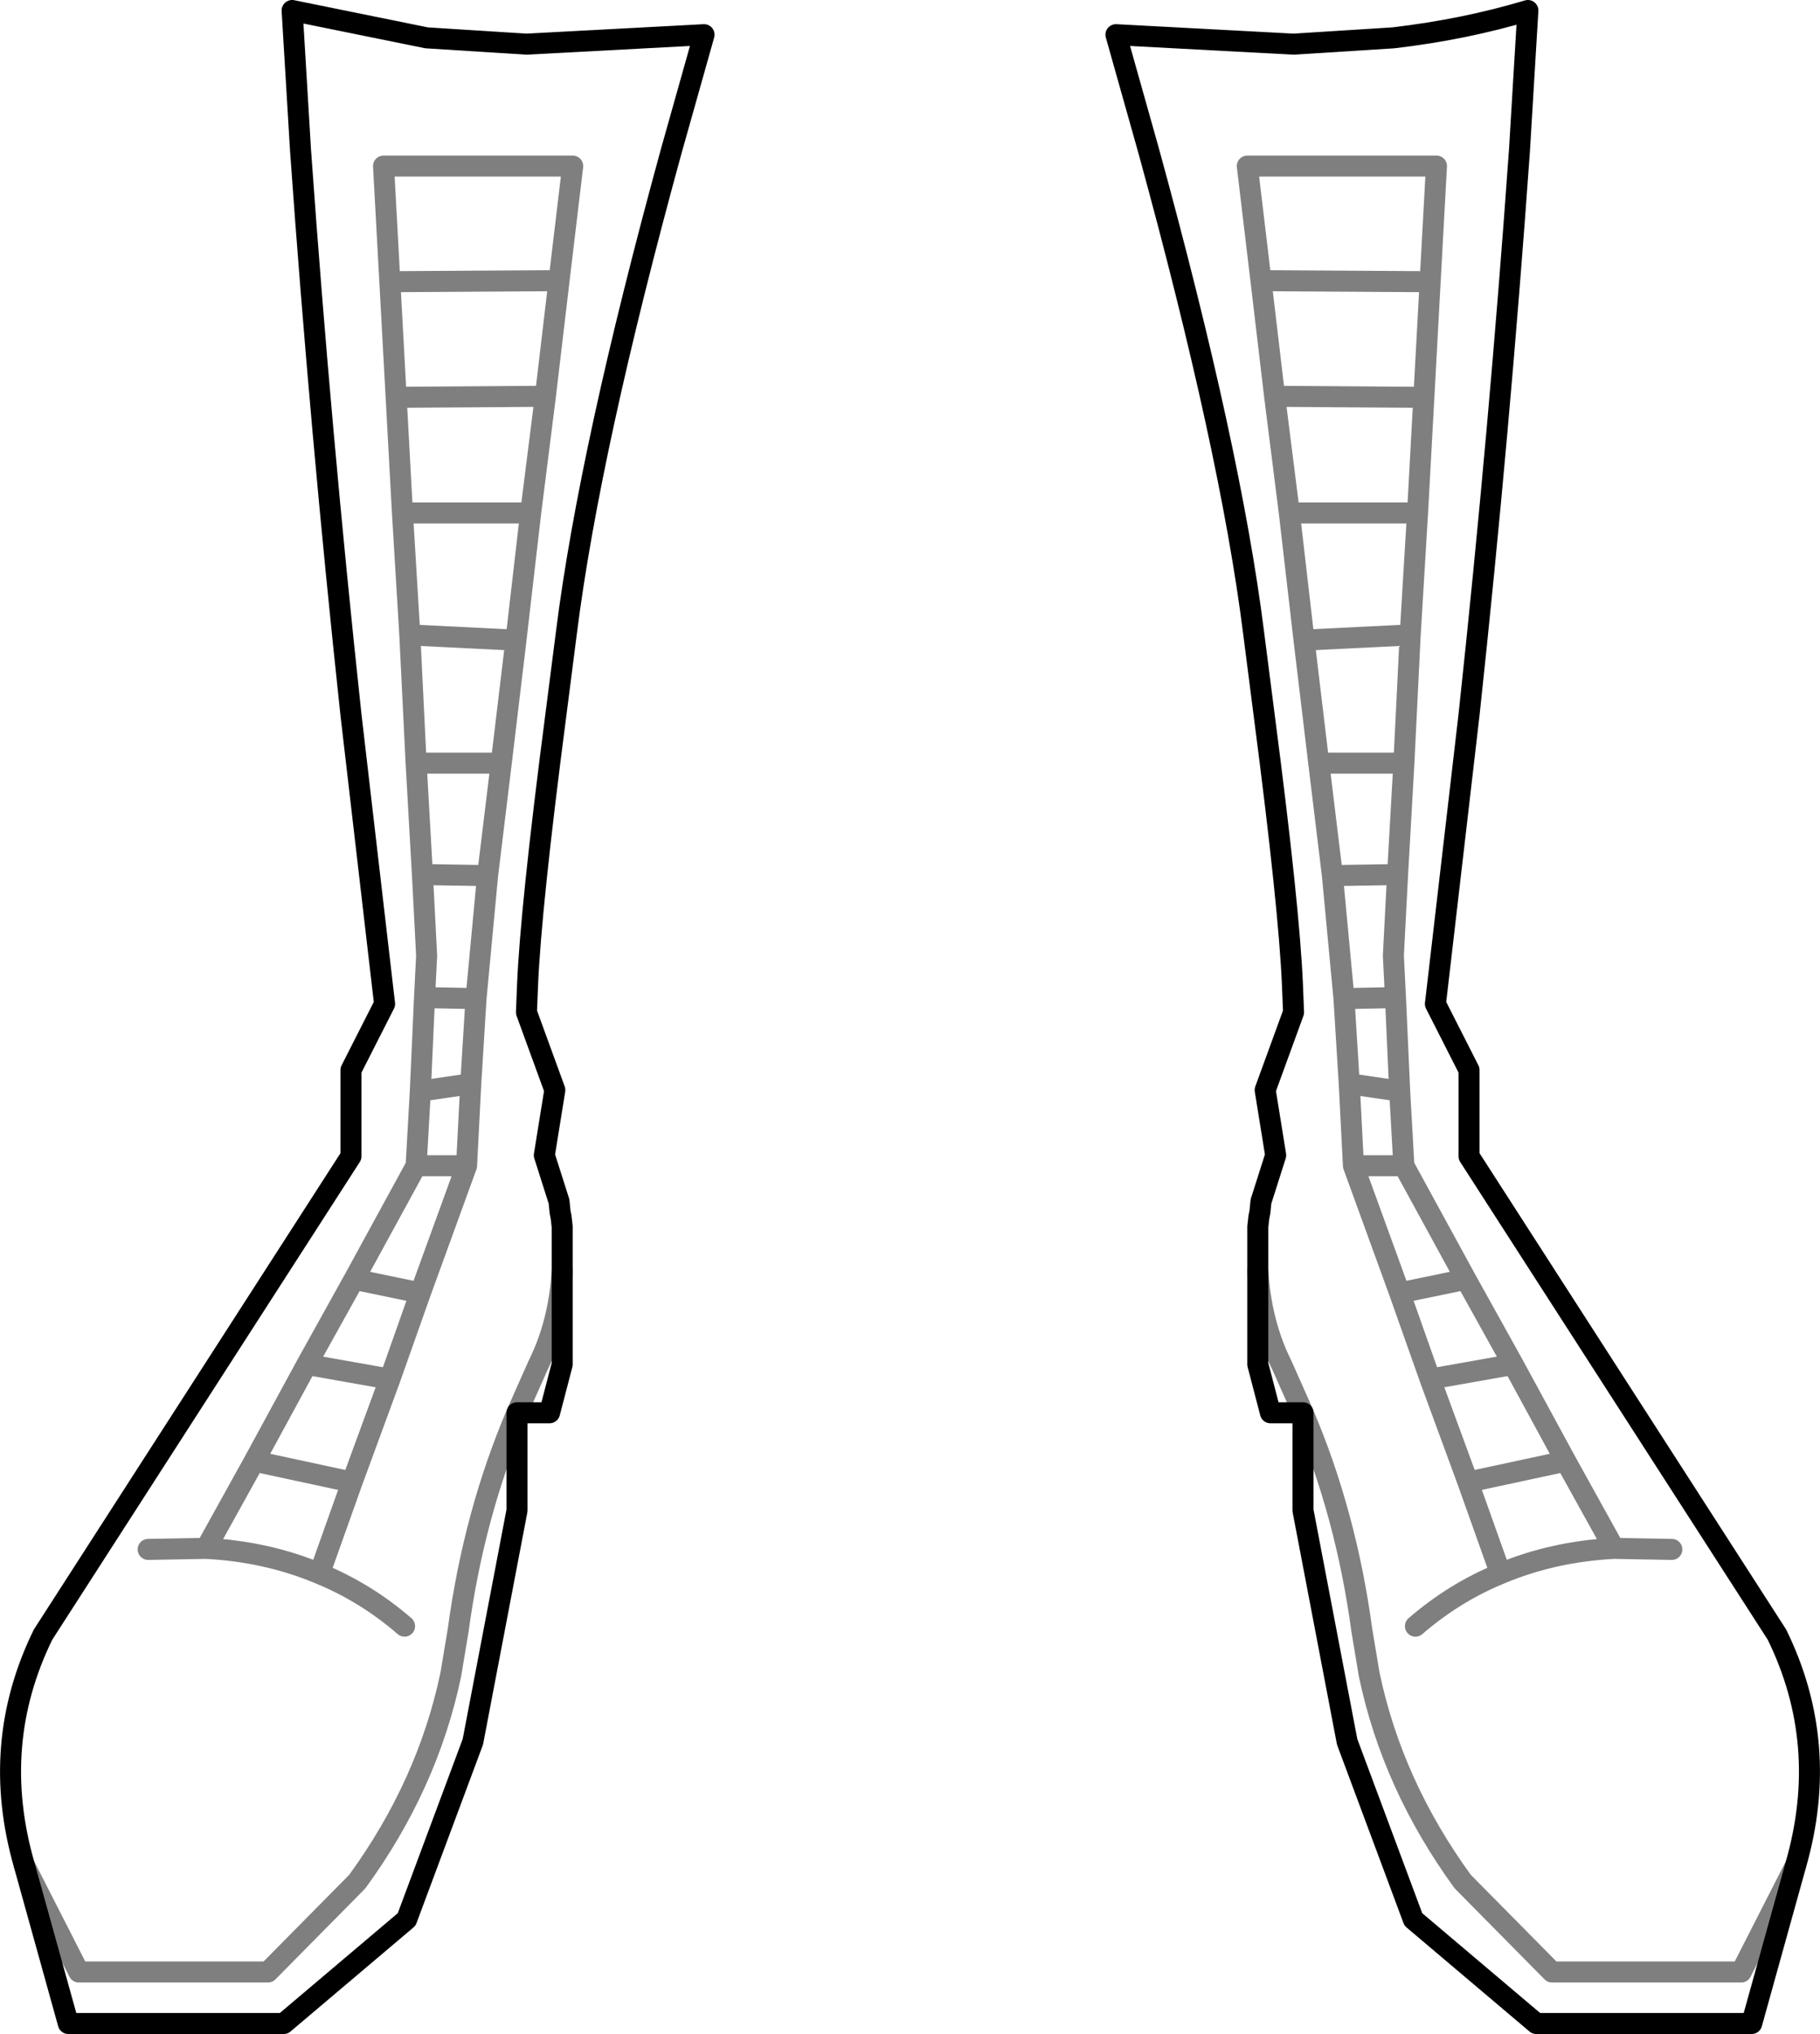 <?xml version="1.0" encoding="UTF-8" standalone="no"?>
<svg xmlns:xlink="http://www.w3.org/1999/xlink" height="96.75px" width="86.6px" xmlns="http://www.w3.org/2000/svg">
  <g transform="matrix(1.0, 0.0, 0.0, 1.0, -356.55, -459.45)">
    <path d="M442.0 548.15 Q443.65 542.4 441.1 537.2 L426.45 514.45 426.45 510.35 424.85 507.2 424.95 506.35 426.45 493.45 Q427.9 480.0 428.85 466.6 L429.25 459.95 Q426.25 460.85 422.85 461.25 L418.1 461.55 409.65 461.1 411.2 466.6 Q415.1 480.8 416.2 489.55 L416.7 493.45 Q417.9 502.65 418.05 506.35 L418.1 507.6 416.75 511.3 417.25 514.4 416.55 516.6 416.5 517.1 416.45 517.35 416.4 517.8 416.4 519.9 M442.0 548.15 L439.9 555.7 429.65 555.7 423.8 550.75 420.65 542.3 418.55 531.3 418.55 526.65 417.0 526.65 416.4 524.35 416.4 519.9 M388.5 466.6 Q384.6 480.8 383.5 489.55 L383.0 493.45 Q381.8 502.65 381.65 506.35 L381.6 507.6 382.95 511.3 382.45 514.4 383.15 516.6 383.2 517.1 383.25 517.35 383.3 517.8 383.3 519.9 383.3 524.35 382.7 526.65 381.15 526.65 381.15 531.3 379.05 542.3 375.9 550.75 370.05 555.7 359.8 555.7 357.7 548.15 Q356.05 542.4 358.6 537.2 L373.25 514.45 373.25 510.35 374.85 507.2 374.75 506.35 373.25 493.45 Q371.8 480.0 370.85 466.6 L370.45 459.95 376.85 461.25 381.6 461.55 390.05 461.1 388.5 466.6" fill="none" stroke="#000000" stroke-linecap="round" stroke-linejoin="round" stroke-width="1.0"/>
    <path d="M416.4 519.9 Q416.55 522.4 417.55 524.4 L418.55 526.65 Q420.6 531.45 421.35 537.0 L421.7 539.1 Q422.8 544.35 426.15 548.95 L430.4 553.25 439.4 553.25 442.0 548.15 M423.9 536.8 Q425.75 535.2 427.95 534.3 L426.4 529.95 424.6 525.05 423.15 520.95 420.95 514.9 420.75 511.0 420.5 506.95 419.95 501.1 419.3 495.75 418.6 489.9 417.9 483.85 417.2 478.3 416.55 472.8 415.9 467.35 424.9 467.35 424.6 472.85 424.3 478.35 424.0 483.85 423.65 489.65 423.35 495.75 423.05 501.05 422.85 504.9 422.95 506.9 423.15 511.35 423.35 514.9 426.3 520.3 428.55 524.35 431.05 528.95 433.35 533.1 436.1 533.15 M424.6 472.85 L416.55 472.8 M424.3 478.35 L417.2 478.3 M423.65 489.65 L418.6 489.9 M417.9 483.85 L424.0 483.85 M374.8 467.35 L375.1 472.85 383.15 472.8 383.8 467.35 374.8 467.35 M375.1 472.85 L375.4 478.35 382.5 478.3 383.15 472.8 M381.1 489.9 L381.8 483.85 375.7 483.85 376.05 489.65 381.1 489.9 380.4 495.75 379.75 501.1 379.2 506.95 378.95 511.0 378.75 514.9 376.55 520.95 375.1 525.05 373.3 529.95 371.75 534.3 Q373.95 535.2 375.8 536.8 M381.8 483.85 L382.5 478.3 M375.4 478.35 L375.7 483.85 M380.4 495.75 L376.35 495.75 376.65 501.05 379.75 501.1 M376.65 501.05 L376.85 504.9 376.75 506.9 379.2 506.95 M376.75 506.9 L376.55 511.35 378.95 511.0 M378.75 514.9 L376.35 514.9 373.4 520.3 376.55 520.95 M376.55 511.35 L376.35 514.9 M383.3 519.9 Q383.15 522.4 382.15 524.4 L381.15 526.65 Q379.1 531.45 378.35 537.0 L378.0 539.1 Q376.9 544.35 373.55 548.95 L369.3 553.25 360.3 553.25 357.7 548.15 M375.1 525.05 L371.15 524.35 368.65 528.95 373.3 529.95 M373.4 520.3 L371.15 524.35 M371.75 534.3 Q369.25 533.25 366.35 533.1 L363.6 533.15 M368.65 528.95 L366.35 533.1 M422.95 506.9 L420.5 506.95 M423.05 501.05 L419.95 501.1 M419.3 495.75 L423.35 495.75 M423.15 511.35 L420.75 511.0 M423.35 514.9 L420.95 514.9 M426.4 529.95 L431.05 528.95 M433.35 533.1 Q430.45 533.25 427.95 534.3 M428.55 524.35 L424.6 525.05 M423.15 520.95 L426.3 520.3 M376.05 489.65 L376.35 495.75" fill="none" stroke="#000000" stroke-linecap="round" stroke-linejoin="round" stroke-opacity="0.502" stroke-width="1.0"/>
  </g>
</svg>
